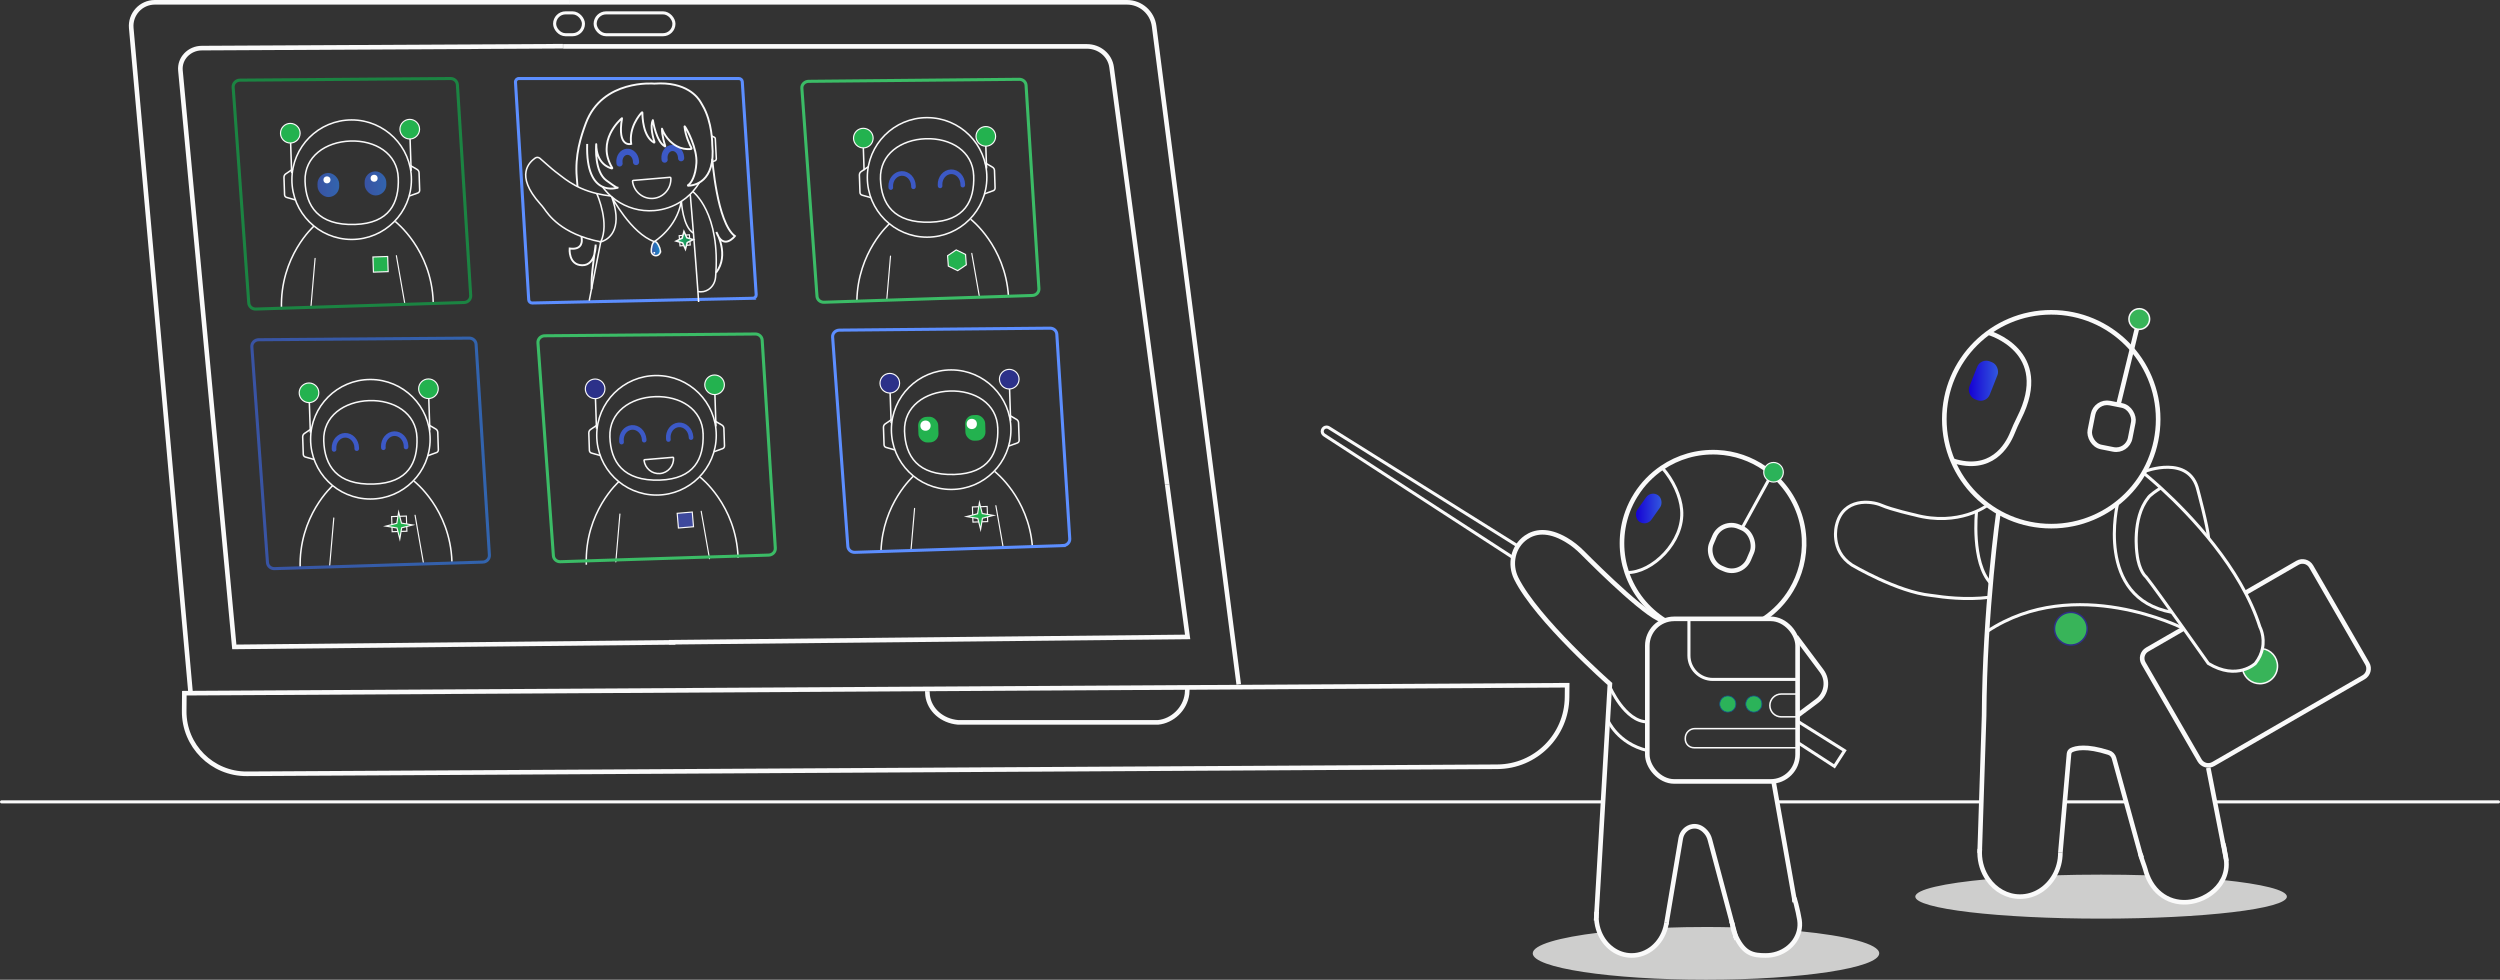<?xml version="1.0" encoding="UTF-8"?>
<svg id="Layer_1" xmlns="http://www.w3.org/2000/svg" xmlns:xlink="http://www.w3.org/1999/xlink" viewBox="0 0 1626.44 637.38">
  <rect x="0" y="0" width="1626.44" height="637.38" fill="#333333" stroke="none"/>
  <defs>
    <linearGradient id="login-dark" x1="1280.78" y1="247.69" x2="1299.98" y2="247.69" gradientTransform="translate(-.99 490.16) rotate(-21.5)" gradientUnits="userSpaceOnUse">
      <stop offset="0" stop-color="#1500d4"/>
      <stop offset="1" stop-color="#3258de"/>
    </linearGradient>
    <linearGradient id="login-dark-2" x1="1064.13" y1="330.85" x2="1081.04" y2="330.85" gradientTransform="translate(5.31 678.45) rotate(-35.18)" xlink:href="#login-dark"/>
    <linearGradient id="login-dark-3" x1="242.56" y1="122.15" x2="256.66" y2="122.15" gradientTransform="translate(-5.34 -2.8)" gradientUnits="userSpaceOnUse">
      <stop offset="0" stop-color="#3953a3"/>
      <stop offset="1" stop-color="#3264ae"/>
    </linearGradient>
    <linearGradient id="login-dark-4" x1="211.88" y1="122.15" x2="225.97" y2="122.15" gradientTransform="translate(-5.33 -1.77)" xlink:href="#login-dark-3"/>
    <linearGradient id="login-dark-5" x1="162.83" y1="294.95" x2="319.39" y2="294.95" gradientTransform="matrix(1,0,0,1,0,0)" xlink:href="#login-dark-3"/>
    <linearGradient id="login-dark-6" x1="447.62" y1="166.74" x2="458.75" y2="166.74" gradientTransform="translate(-20.19 28.48) rotate(-4.84)" gradientUnits="userSpaceOnUse">
      <stop offset="0" stop-color="#28b473"/>
      <stop offset=".39" stop-color="#1ea264"/>
      <stop offset=".96" stop-color="#0d8249"/>
    </linearGradient>
    <linearGradient id="login-dark-7" x1="430.9" y1="170.49" x2="436.88" y2="170.49" gradientTransform="translate(-20.19 28.48) rotate(-4.84)" gradientUnits="userSpaceOnUse">
      <stop offset="0" stop-color="#3953a3"/>
      <stop offset="1" stop-color="#198bcc"/>
    </linearGradient>
  </defs>
  <line x1="1440.98" y1="521.68" x2="1625.44" y2="521.68" fill="none" stroke="#fafafa" stroke-linecap="round" stroke-miterlimit="10" stroke-width="2"/>
  <line x1="1288.99" y1="521.68" x2="1156.17" y2="521.68" fill="none" stroke="#fafafa" stroke-linecap="round" stroke-miterlimit="10" stroke-width="2"/>
  <line x1="1042.89" y1="521.68" x2="1" y2="521.68" fill="none" stroke="#fafafa" stroke-linecap="round" stroke-miterlimit="10" stroke-width="2"/>
  <line x1="1343.32" y1="521.68" x2="1383.16" y2="521.68" fill="none" stroke="#fafafa" stroke-linecap="round" stroke-miterlimit="10" stroke-width="2"/>
  <g>
    <path d="M1487.8,583.33c0,7.9-54.12,14.31-120.87,14.31-66.76,0-120.88-6.41-120.88-14.31,0-4.62,18.5-8.74,47.21-11.36,4.79,6.9,12.38,11.36,20.92,11.36,9.53,0,17.89-5.56,22.48-13.87,9.67-.29,19.82-.45,30.27-.45s20.4.15,29.98.44c5.14,13.55,17.69,20.02,30.94,16.69,7.51-1.89,14.53-6.79,18.12-13.65h.01c25.61,2.63,41.82,6.51,41.82,10.84Z" fill="#cececd"/>
    <g>
      <path d="M1404.05,272.74c0,38.41-31.14,69.56-69.56,69.56-38.41,0-69.56-31.14-69.56-69.56s31.14-69.56,69.56-69.56c38.41,0,69.56,31.14,69.56,69.56Z" fill="none" stroke="#fafafa" stroke-miterlimit="10" stroke-width="3"/>
      <path d="M1293.65,216.44s42.17,11.83,19.83,55.76c-1.57,3.08-2.97,6.25-4.27,9.46-3.46,8.54-13.81,26-38.85,18.04" fill="none" stroke="#fafafa" stroke-miterlimit="10" stroke-width="3"/>
      <rect x="1360.42" y="262.7" width="26.71" height="29.12" rx="9.28" ry="9.28" transform="translate(80.09 -261.73) rotate(11.21)" fill="none" stroke="#fafafa" stroke-miterlimit="10" stroke-width="3"/>
      <line x1="1378.18" y1="263.29" x2="1390.27" y2="213.65" fill="none" stroke="#fafafa" stroke-miterlimit="10" stroke-width="3"/>
      <path d="M1398.48,207.56c0,3.71-3.01,6.72-6.72,6.72s-6.72-3.01-6.72-6.72,3.01-6.72,6.72-6.72,6.72,3.01,6.72,6.72Z" fill="#38b459" stroke="#fafafa" stroke-miterlimit="10"/>
      <rect x="1283.25" y="234.46" width="14.27" height="26.48" rx="6.37" ry="6.37" transform="translate(180.57 -455.69) rotate(21.5)" fill="url(#login-dark)"/>
      <path d="M1340.44,554.68v-.05l5.62-64.25c.09-1.02.69-1.93,1.61-2.38,2.72-1.34,9.61-3.07,24.19,1.62,1.71.54,3.01,1.93,3.48,3.66l16.91,61.53,1.15,3.39" fill="none" stroke="#fafafa" stroke-miterlimit="10" stroke-width="3"/>
      <polyline points="1447.69 558.9 1448.21 558.78 1447.56 555.41 1446.27 548.8 1436.66 499.57" fill="none" stroke="#fafafa" stroke-miterlimit="10" stroke-width="3"/>
      <path d="M1287.92,554.81v-.05l.08-2.41,2.81-86.7c.36-68.6,9.34-132.41,9.34-132.41" fill="none" stroke="#fafafa" stroke-miterlimit="10" stroke-width="3"/>
      <path d="M1340.44,554.63v.05c0,5.41-1.39,10.47-3.78,14.78-4.59,8.31-12.95,13.87-22.48,13.87-8.54,0-16.13-4.46-20.92-11.36-3.32-4.77-5.31-10.71-5.34-17.16v-.18c0-.77.02-1.53.08-2.28v-.03" fill="none" stroke="#fafafa" stroke-miterlimit="10" stroke-width="3"/>
      <path d="M1392.45,555.37c.16,1.73,2.8,8.43,3.24,10.18.34,1.36.75,2.66,1.22,3.9,5.14,13.55,17.69,20.02,30.94,16.69,7.51-1.89,14.53-6.79,18.12-13.65h.01c2.09-3.98,3.02-8.62,2.23-13.71.02-1.15-.89-4.76-1-5.94-.16-1.7-.11-.85-.54-2.57-.12-.5-.26-.99-.4-1.47v-.02" fill="none" stroke="#fafafa" stroke-miterlimit="10" stroke-width="3"/>
      <path d="M1460.85,385.68l33.85-19.54c3.12-1.8,7.1-.73,8.89,2.38l36.49,63.2c1.8,3.11.73,7.09-2.38,8.89l-97.8,56.46c-3.11,1.8-7.09.73-8.89-2.38l-36.5-63.2c-1.8-3.12-.73-7.1,2.39-8.89l23.69-13.68" fill="none" stroke="#fafafa" stroke-miterlimit="10" stroke-width="3"/>
      <path d="M1481.7,433.33c0,6.33-5.14,11.46-11.46,11.46-5.45,0-10.02-3.81-11.18-8.91,5.29-1.43,8.24-4.28,8.24-4.28,2.56-3.31,3.94-6.59,4.58-9.61,5.55.8,9.82,5.56,9.82,11.34Z" fill="#38b459" stroke="#fafafa" stroke-miterlimit="10"/>
      <path d="M1405.77,317.42c-7.94,5.05-8.22,6.46-8.22,6.46-10.74,13.36-7.28,36.34-7.28,36.34,1.26,11.55,5.96,15.16,5.96,15.16,7.22,9.03,40.43,56.22,40.43,56.22,9.41,5.74,17.09,5.72,22.4,4.28,5.29-1.43,8.24-4.28,8.24-4.28,2.56-3.31,3.94-6.59,4.58-9.61,1.71-7.96-1.65-14.11-1.65-14.11-12.15-38.53-45.69-73.22-63.75-89.81-.24-.22-.48-.44-.71-.65-6.76-6.17-11.18-9.66-11.18-9.66" fill="none" stroke="#fafafa" stroke-miterlimit="10" stroke-width="2"/>
      <path d="M1377.71,327.24s-15.3,61.98,35.36,71.13" fill="none" stroke="#fafafa" stroke-miterlimit="10" stroke-width="2"/>
      <path d="M1395.22,306.69s29.29-11.32,34.71,12.26c0,0,6.31,23.35,6.95,31.17" fill="none" stroke="#fafafa" stroke-miterlimit="10" stroke-width="2"/>
      <path d="M1293.1,328.64s-18.54,14.25-47.6,6.31c0,0-14.62-3.25-21.66-6.31-6.16-2.68-24.73-5.24-29.06,13.08,0,0-4.51,16.36,10.11,25.9,0,0,29.42,17.48,51.32,19.73.85.09,1.7.18,2.55.32,4.33.7,20.1,2.9,35.56.89" fill="none" stroke="#fafafa" stroke-miterlimit="10" stroke-width="2"/>
      <path d="M1285.88,332.66s-3.54,33.34,9.3,46.88" fill="none" stroke="#fafafa" stroke-miterlimit="10" stroke-width="2"/>
      <path d="M1420.6,408.92s-70.57-36.12-127.75,1.85" fill="none" stroke="#fafafa" stroke-miterlimit="10" stroke-width="2"/>
      <circle cx="1347.25" cy="409.02" r="10.65" fill="#38b459" stroke="#2f3087" stroke-miterlimit="10"/>
    </g>
  </g>
  <g>
    <path d="M805.89,445.3l-55.04-428.22c-1.13-8.91-8.71-15.58-17.68-15.58h-362.97" fill="none" stroke="#fafafa" stroke-miterlimit="10" stroke-width="3"/>
    <line x1="543.71" y1="281.58" x2="543.71" y2="281.57" fill="none" stroke="#141141" stroke-miterlimit="10" stroke-width="3"/>
    <polyline points="759.34 315.19 772.65 414.37 435.2 417.84" fill="none" stroke="#fafafa" stroke-miterlimit="10" stroke-width="3"/>
    <path d="M759.34,315.19l-4.95-36.76-31.21-234.7c-1.03-7.74-7.93-13.54-16.09-13.54h-299.74s-30.58,0-30.58,0h-10.43" fill="none" stroke="#fafafa" stroke-miterlimit="10" stroke-width="3"/>
    <path d="M559.86,448.44l459.7-2.65-.07,7.78c-.21,24.97-20.43,45.13-45.39,45.27l-813.52,4.58c-22.6.13-40.94-18.26-40.75-40.86l.1-11.58,445.95-2.57" fill="none" stroke="#fafafa" stroke-miterlimit="10" stroke-width="3"/>
    <path d="M772.41,447.83v1.13c0,.86-.05,1.71-.16,2.54-1.24,9.85-9.57,17.54-18.84,18.46h-130.11c-10.55-.92-18.6-8.17-19.83-17.48-.11-.82-.17-1.67-.17-2.52v-.31" fill="none" stroke="#fafafa" stroke-miterlimit="10" stroke-width="3"/>
    <g>
      <path d="M370.32,1.5H100.73c-9.05,0-16.15,7.76-15.34,16.78l38.5,431.44" fill="none" stroke="#fafafa" stroke-miterlimit="10" stroke-width="3"/>
      <path d="M366.24,30.07l-234.89,1.23c-8.24,0-14.7,6.75-13.96,14.59l35.04,374.97,286.94-2.96" fill="none" stroke="#fafafa" stroke-miterlimit="10" stroke-width="3"/>
    </g>
    <rect x="387.18" y="8.36" width="51.26" height="14.22" rx="7.11" ry="7.11" transform="translate(825.63 30.95) rotate(-180)" fill="none" stroke="#fafafa" stroke-miterlimit="10" stroke-width="2"/>
    <rect x="360.81" y="8.36" width="18.76" height="14.22" rx="7.11" ry="7.11" transform="translate(740.39 30.95) rotate(180)" fill="none" stroke="#fafafa" stroke-miterlimit="10" stroke-width="2"/>
  </g>
  <path d="M1222.58,620.23c0,9.48-50.46,17.15-112.71,17.15s-112.71-7.67-112.71-17.15c0-5.5,17-10.39,43.43-13.53,3.59,8.79,11.61,14.91,20.93,14.91,10.39,0,19.17-7.61,22-18.06,8.45-.31,17.28-.47,26.35-.47,5.94,0,11.77.07,17.45.21h.28l1.36,5.11h0s.01.02.01.02c.2.45.42.89.65,1.32,5.3,10.88,10.92,11.87,19.16,11.87,10.42,0,19.39-6.71,21.61-15.85,31.38,3.05,52.19,8.39,52.19,14.47Z" fill="#cececd"/>
  <g>
    <path d="M1147.55,402.61c7.24-4.88,13.35-11.31,17.83-18.83,5.78-9.67,8.89-21.12,8.29-33.34-.71-14.62-6.83-27.89-16.36-37.87-2.81-2.96-5.93-5.62-9.3-7.94-8.82-6.09-19.33-9.86-30.66-10.39-13.36-.63-25.8,3.16-35.99,10.05-6.86,4.63-12.7,10.66-17.1,17.69h-.01c-2.19,3.49-4.03,7.22-5.46,11.14-2.31,6.34-3.57,13.18-3.57,20.31,0,6.65,1.1,13.06,3.13,19.03,4.42,13.05,13.26,24.06,24.75,31.24h0" fill="none" stroke="#fafafa" stroke-miterlimit="10" stroke-width="3"/>
    <rect x="1071.7" y="402.61" width="97.78" height="105.78" rx="17.48" ry="17.48" fill="none" stroke="#fafafa" stroke-miterlimit="10" stroke-width="3"/>
    <path d="M1152,402.61h-53.22v23.85c0,8.59,6.96,15.56,15.56,15.56h55.14" fill="none" stroke="#fafafa" stroke-miterlimit="10" stroke-width="2"/>
    <path d="M1169.48,486.46h-67.44c-3.11,0-5.63-2.52-5.63-5.63v-.59c0-3.44,2.79-6.22,6.22-6.22h66.85" fill="none" stroke="#fafafa" stroke-miterlimit="10"/>
    <path d="M1129.33,458.02c0,2.9-2.35,5.26-5.26,5.26-2.9,0-5.26-2.35-5.26-5.26s2.35-5.26,5.26-5.26c2.9,0,5.26,2.35,5.26,5.26Z" fill="#2bb359" stroke="#12578b" stroke-miterlimit="10" stroke-width=".5"/>
    <circle cx="1153.81" cy="307.24" r="6.37" fill="#2bb359" stroke="#fafafa" stroke-miterlimit="10" stroke-width=".75"/>
    <path d="M1146.26,458.02c0,2.9-2.35,5.26-5.26,5.26s-5.26-2.35-5.26-5.26,2.35-5.26,5.26-5.26,5.26,2.35,5.26,5.26Z" fill="#2bb359" stroke="#12578b" stroke-miterlimit="10" stroke-width=".5"/>
    <path d="M1081.36,304.29c7.28,8.15,11.91,18.69,12.67,27.36,1.85,20.88-19.43,41.32-35.68,40.81" fill="none" stroke="#fafafa" stroke-miterlimit="10" stroke-width="2"/>
    <rect x="1113.36" y="341.89" width="26.44" height="29.11" rx="12" ry="12" transform="translate(229.32 -412.43) rotate(23.04)" fill="none" stroke="#fafafa" stroke-miterlimit="10" stroke-width="3"/>
    <line x1="1133.4" y1="343.53" x2="1150.48" y2="312.5" fill="none" stroke="#fafafa" stroke-miterlimit="10" stroke-width="2"/>
    <rect x="1066.97" y="320.3" width="11.23" height="21.1" rx="5.62" ry="5.62" transform="translate(386.58 -557.57) rotate(35.18)" fill="url(#login-dark-2)"/>
    <path d="M1083.11,403.7c-8.11.92-42.95-33.46-53.55-44.14-3.22-3.24-6.79-6.12-10.74-8.43-12.04-7.03-20.46-5.36-26.06-1.46-8.48,5.92-10.91,17.37-6.33,26.63,13.2,26.72,60.94,68.65,60.94,68.65l-8.65,148.24-.17,2.94v.15s-.07,1.11-.07,1.11h.1" fill="none" stroke="#fafafa" stroke-miterlimit="10" stroke-width="3"/>
    <path d="M1129.62,609.74l-.28.09-.37-1.41h-.01v-.02l-1.36-5.11-.63-2.36h0s-.01-.02-.01-.03l-14.58-54.73c-.46-1.73-1.29-3.37-2.46-4.73-3-3.47-6.11-4.19-8.77-3.8-3.96.59-7.02,3.83-7.69,7.78l-9.2,54.64h-.03" fill="none" stroke="#fafafa" stroke-miterlimit="10" stroke-width="3"/>
    <line x1="1167.69" y1="586.8" x2="1153.82" y2="508.39" fill="none" stroke="#fafafa" stroke-miterlimit="10" stroke-width="3"/>
    <path d="M1084.23,600.06c-.16,1.19-.4,2.36-.71,3.49-2.83,10.45-11.61,18.06-22,18.06-9.32,0-17.34-6.12-20.93-14.91-1.18-2.86-1.88-6-2.01-9.3-.02-.37-.03-.74-.03-1.12,0-.08,0-.17.01-.25v-.15c0-.88.06-1.74.15-2.59,0-.03.01-.07.01-.1" fill="none" stroke="#fafafa" stroke-miterlimit="10" stroke-width="3"/>
    <path d="M1167.69,586.8c-.05-.3-.1-.57-.14-.81-.95-5.8,2.4,7.41,3.16,12.51.37,2.53.24,4.97-.32,7.26-2.22,9.14-11.19,15.85-21.61,15.85-8.24,0-13.86-.99-19.16-11.87-.23-.43-.45-.87-.65-1.32h-.01v-.02c-.73-1.61-1.28-3.32-1.64-5.11-.15-.77-.27-1.56-.35-2.36h0" fill="none" stroke="#fafafa" stroke-miterlimit="10" stroke-width="3"/>
    <path d="M1126.96,600.9s.01.01.01.02c0-.01-.01-.01-.01-.02-.05-.14-.1-.27-.15-.38,0,.01-.06-.15-.13-.34-.04-.1-.07-.19-.11-.27-.14-.35-.21-.54-.2-.53,0,0,0-.02,0-.02" fill="none" stroke="#fafafa" stroke-miterlimit="10" stroke-width="3"/>
    <path d="M1047.26,446.75s9.88,22.87,24.44,22.87" fill="none" stroke="#fafafa" stroke-miterlimit="10" stroke-width="2"/>
    <path d="M1045.99,468.51s6.27,15.1,25.71,19.77" fill="none" stroke="#fafafa" stroke-miterlimit="10" stroke-width="2"/>
    <path d="M1168.45,414.16l16.67,22.34c4.57,6.13,3.31,14.82-2.83,19.4l-12.81,9.56" fill="none" stroke="#fafafa" stroke-miterlimit="10" stroke-width="3"/>
    <path d="M1169.48,466.37h-10.63c-2.05,0-3.9-.83-5.25-2.17-1.34-1.35-2.17-3.2-2.17-5.25,0-4.1,3.32-7.43,7.42-7.43h10.63" fill="none" stroke="#fafafa" stroke-miterlimit="10"/>
    <path d="M987.43,355.22l-36.96-23.14-21.45-13.45h-.02l-23.09-14.46-12.87-8.05-17.4-10.9-11.12-6.96c-.47-.29-.98-.43-1.49-.43-1.17,0-2.28.73-2.68,1.94s.08,2.54,1.15,3.23l3.42,2.22,16.21,10.53,18.31,11.89,16.55,10.75,20.53,13.33,47.95,31.14" fill="none" stroke="#fafafa" stroke-miterlimit="10" stroke-width="2"/>
    <polyline points="1169.48 469.21 1200.04 488.35 1193.44 498.57 1169.48 483.01" fill="none" stroke="#fafafa" stroke-miterlimit="10" stroke-width="2"/>
  </g>
  <g>
    <circle cx="228.78" cy="116.9" r="38.88" fill="none" stroke="#fafafa" stroke-miterlimit="10"/>
    <path d="M259.12,115.87c.54,16.11-5.68,29.43-28.19,30.16-23.95.77-31.93-12-32.47-28.11-.54-16.11,13.37-25.62,29.48-26.17,16.11-.54,30.64,8.01,31.18,24.12Z" fill="none" stroke="#fafafa" stroke-miterlimit="10"/>
    <path d="M204.28,147.07s-22.31,19.64-21.15,54.01" fill="none" stroke="#fafafa" stroke-miterlimit="10"/>
    <path d="M257.11,144.08s23.58,18.09,24.74,52.46" fill="none" stroke="#fafafa" stroke-miterlimit="10"/>
    <line x1="204.99" y1="168.12" x2="202.32" y2="199.23" fill="none" stroke="#fafafa" stroke-linecap="round" stroke-miterlimit="10" stroke-width=".75"/>
    <line x1="257.87" y1="166.34" x2="263.28" y2="197.17" fill="none" stroke="#fafafa" stroke-linecap="round" stroke-miterlimit="10" stroke-width=".75"/>
    <path d="M190.53,109.97l-4.61,3.13c-.76.51-1.2,1.38-1.17,2.29l.38,11.34c.03.8.57,1.49,1.34,1.71l5.72,1.62" fill="none" stroke="#fafafa" stroke-miterlimit="10"/>
    <path d="M266.5,107.4l4.82,2.81c.79.46,1.29,1.29,1.32,2.21l.38,11.34c.03.8-.47,1.53-1.22,1.8l-5.6,2" fill="none" stroke="#fafafa" stroke-miterlimit="10"/>
    <line x1="189.73" y1="112.12" x2="189.08" y2="93.07" fill="none" stroke="#fafafa" stroke-linecap="square" stroke-miterlimit="10"/>
    <line x1="267.47" y1="110.62" x2="266.76" y2="89.69" fill="none" stroke="#fafafa" stroke-linecap="square" stroke-miterlimit="10"/>
    <circle cx="188.87" cy="86.66" r="6.38" fill="#23b24f" stroke="#fafafa" stroke-miterlimit="10" stroke-width=".75"/>
    <circle cx="266.57" cy="84.04" r="6.38" fill="#23b24f" stroke="#fafafa" stroke-miterlimit="10" stroke-width=".75"/>
    <rect x="237.22" y="111.5" width="14.1" height="15.69" rx="7.05" ry="7.05" transform="translate(-3.89 8.32) rotate(-1.94)" fill="url(#login-dark-3)"/>
    <rect x="242.77" y="167.05" width="9.59" height="9.85" transform="translate(-5.67 8.46) rotate(-1.94)" fill="#23b24f" stroke="#fafafa" stroke-miterlimit="10" stroke-width=".75"/>
    <circle cx="243.39" cy="115.97" r="2.28" fill="#fff"/>
    <rect x="206.55" y="112.54" width="14.1" height="15.69" rx="7.05" ry="7.05" transform="translate(-3.94 7.28) rotate(-1.94)" fill="url(#login-dark-4)"/>
    <circle cx="212.72" cy="117.01" r="2.28" fill="#fff"/>
    <path d="M301.9,196.8l-135.51,4.26c-2.38.07-4.4-1.69-4.56-4l-10.15-140.27c-.18-2.49,1.84-4.62,4.42-4.64l137-1.06c2.36-.02,4.31,1.75,4.46,4.04l8.66,137.08c.15,2.44-1.8,4.52-4.31,4.6Z" fill="none" stroke="#1b8442" stroke-miterlimit="10" stroke-width="2"/>
  </g>
  <g>
    <circle cx="240.95" cy="285.77" r="38.88" fill="none" stroke="#fafafa" stroke-miterlimit="10"/>
    <path d="M271.28,284.75c.54,16.11-5.68,29.43-28.19,30.16-23.95.77-31.93-12-32.47-28.11-.54-16.11,13.37-25.62,29.48-26.17,16.11-.54,30.64,8.01,31.18,24.12Z" fill="none" stroke="#fafafa" stroke-miterlimit="10"/>
    <path d="M216.44,315.95s-22.31,19.64-21.15,54.01" fill="none" stroke="#fafafa" stroke-miterlimit="10"/>
    <path d="M269.28,312.96s23.58,18.09,24.74,52.46" fill="none" stroke="#fafafa" stroke-miterlimit="10"/>
    <line x1="217.16" y1="337" x2="214.48" y2="368.11" fill="none" stroke="#fafafa" stroke-linecap="round" stroke-miterlimit="10" stroke-width=".75"/>
    <line x1="270.03" y1="335.22" x2="275.44" y2="366.05" fill="none" stroke="#fafafa" stroke-linecap="round" stroke-miterlimit="10" stroke-width=".75"/>
    <path d="M202.7,278.85l-4.61,3.13c-.76.51-1.2,1.38-1.17,2.29l.38,11.34c.03.8.57,1.49,1.34,1.71l5.72,1.62" fill="none" stroke="#fafafa" stroke-miterlimit="10"/>
    <path d="M278.66,276.28l4.82,2.81c.79.46,1.29,1.29,1.32,2.21l.38,11.34c.03.8-.47,1.53-1.22,1.8l-5.6,2" fill="none" stroke="#fafafa" stroke-miterlimit="10"/>
    <line x1="201.89" y1="280.99" x2="201.25" y2="261.94" fill="none" stroke="#fafafa" stroke-linecap="square" stroke-miterlimit="10"/>
    <line x1="279.63" y1="279.5" x2="278.93" y2="258.57" fill="none" stroke="#fafafa" stroke-linecap="square" stroke-miterlimit="10"/>
    <circle cx="201.03" cy="255.54" r="6.38" fill="#23b24f" stroke="#fafafa" stroke-miterlimit="10" stroke-width=".75"/>
    <circle cx="278.74" cy="252.91" r="6.38" fill="#23b24f" stroke="#fafafa" stroke-miterlimit="10" stroke-width=".75"/>
    <rect x="254.94" y="335.93" width="9.59" height="9.85" transform="translate(-11.37 8.97) rotate(-1.94)" fill="none" stroke="#fafafa" stroke-miterlimit="10" stroke-width=".75"/>
    <path d="M314.07,365.68l-135.51,4.26c-2.38.07-4.4-1.69-4.56-4l-10.15-140.27c-.18-2.49,1.84-4.62,4.42-4.64l137-1.06c2.36-.02,4.31,1.75,4.46,4.04l8.66,137.08c.15,2.44-1.8,4.52-4.31,4.6Z" fill="none" stroke="url(#login-dark-5)" stroke-miterlimit="10" stroke-width="2"/>
    <path d="M232.09,291.89c0-.21,0-.43,0-.64-.15-4.59-3.59-8.19-7.67-8.05s-7.28,3.96-7.12,8.55c0,.22.02.43.04.64" fill="none" stroke="#3c59c6" stroke-linecap="round" stroke-miterlimit="10" stroke-width="3"/>
    <path d="M264.17,290.81c0-.21,0-.43,0-.64-.15-4.59-3.59-8.19-7.67-8.05s-7.28,3.96-7.12,8.55c0,.22.02.43.04.64" fill="none" stroke="#3c59c6" stroke-linecap="round" stroke-miterlimit="10" stroke-width="3"/>
    <polygon points="260.11 350.63 258.28 343.5 251.01 342.29 258.15 340.46 259.35 333.2 261.18 340.33 268.45 341.53 261.31 343.37 260.11 350.63" fill="#23b24f" stroke="#fafafa" stroke-miterlimit="10" stroke-width=".75"/>
  </g>
  <g>
    <circle cx="427.1" cy="283.2" r="38.88" fill="none" stroke="#fafafa" stroke-miterlimit="10"/>
    <path d="M457.43,282.18c.54,16.11-5.68,29.43-28.19,30.16-23.95.77-31.93-12-32.47-28.11-.54-16.11,13.37-25.62,29.48-26.17,16.11-.54,30.64,8.01,31.18,24.12Z" fill="none" stroke="#fafafa" stroke-miterlimit="10"/>
    <path d="M402.59,313.38s-22.31,19.64-21.15,54.01" fill="none" stroke="#fafafa" stroke-miterlimit="10"/>
    <path d="M455.43,310.39s23.58,18.09,24.74,52.46" fill="none" stroke="#fafafa" stroke-miterlimit="10"/>
    <line x1="403.3" y1="334.43" x2="400.63" y2="365.53" fill="none" stroke="#fafafa" stroke-linecap="round" stroke-miterlimit="10" stroke-width=".75"/>
    <line x1="456.18" y1="332.64" x2="461.59" y2="363.47" fill="none" stroke="#fafafa" stroke-linecap="round" stroke-miterlimit="10" stroke-width=".75"/>
    <path d="M388.84,276.27l-4.61,3.13c-.76.51-1.2,1.38-1.17,2.29l.38,11.34c.03.8.57,1.49,1.34,1.71l5.72,1.62" fill="none" stroke="#fafafa" stroke-miterlimit="10"/>
    <path d="M464.81,273.71l4.82,2.81c.79.46,1.29,1.29,1.32,2.21l.38,11.34c.03.8-.47,1.53-1.22,1.8l-5.6,2" fill="none" stroke="#fafafa" stroke-miterlimit="10"/>
    <line x1="388.04" y1="278.42" x2="387.4" y2="259.37" fill="none" stroke="#fafafa" stroke-linecap="square" stroke-miterlimit="10"/>
    <line x1="465.78" y1="276.92" x2="465.08" y2="255.99" fill="none" stroke="#fafafa" stroke-linecap="square" stroke-miterlimit="10"/>
    <circle cx="387.18" cy="252.97" r="6.38" fill="#2c3189" stroke="#fafafa" stroke-miterlimit="10" stroke-width=".75"/>
    <circle cx="464.88" cy="250.34" r="6.38" fill="#23b24f" stroke="#fafafa" stroke-miterlimit="10" stroke-width=".75"/>
    <rect x="440.96" y="333.49" width="9.85" height="9.59" transform="translate(-26.97 38.86) rotate(-4.84)" fill="#3e499d" stroke="#fafafa" stroke-miterlimit="10" stroke-width=".75"/>
    <path d="M500.09,361.13l-135.51,4.31c-2.38.08-4.39-1.66-4.56-3.95l-10.04-138.46c-.18-2.46,1.85-4.56,4.42-4.58l137-1.16c2.36-.02,4.31,1.73,4.45,3.99l8.55,135.31c.15,2.4-1.8,4.46-4.31,4.54Z" fill="none" stroke="#3bbc66" stroke-miterlimit="10" stroke-width="2"/>
  </g>
  <path d="M489.77,194.05l-143.51,3.07c-1.2.03-2.21-.9-2.29-2.11l-8.61-141.55c-.08-1.29.95-2.38,2.24-2.38h143.07c1.18,0,2.16.92,2.24,2.1l9.05,138.48c.08,1.28-.91,2.36-2.19,2.39Z" fill="none" stroke="#5c8eff" stroke-miterlimit="10" stroke-width="2"/>
  <g>
    <circle cx="603.14" cy="115.41" r="38.88" fill="none" stroke="#fafafa" stroke-miterlimit="10"/>
    <path d="M633.47,114.38c.54,16.11-5.68,29.43-28.19,30.16-23.95.77-31.93-12-32.47-28.11s13.37-25.62,29.48-26.17c16.11-.54,30.64,8.01,31.18,24.12Z" fill="none" stroke="#fafafa" stroke-miterlimit="10"/>
    <path d="M578.63,145.59s-20.72,18.25-21.17,50.34" fill="none" stroke="#fafafa" stroke-miterlimit="10"/>
    <path d="M631.47,142.6s22.52,17.27,24.62,50.13" fill="none" stroke="#fafafa" stroke-miterlimit="10"/>
    <line x1="579.34" y1="166.64" x2="576.88" y2="195.3" fill="none" stroke="#fafafa" stroke-linecap="round" stroke-miterlimit="10" stroke-width=".75"/>
    <line x1="637.22" y1="193.34" x2="632.22" y2="164.85" fill="none" stroke="#fafafa" stroke-linecap="round" stroke-miterlimit="10" stroke-width=".75"/>
    <path d="M564.88,108.48l-4.61,3.13c-.76.51-1.2,1.38-1.17,2.29l.38,11.34c.03.8.57,1.49,1.34,1.71l5.72,1.62" fill="none" stroke="#fafafa" stroke-miterlimit="10"/>
    <path d="M640.85,105.92l4.82,2.81c.79.46,1.29,1.29,1.32,2.21l.38,11.34c.03.8-.47,1.53-1.22,1.8l-5.6,2" fill="none" stroke="#fafafa" stroke-miterlimit="10"/>
    <line x1="641.82" y1="109.13" x2="641.35" y2="95.09" fill="none" stroke="#fafafa" stroke-linecap="square" stroke-miterlimit="10"/>
    <circle cx="641.35" cy="88.72" r="6.38" fill="#23b24f" stroke="#fafafa" stroke-miterlimit="10" stroke-width=".75"/>
    <line x1="562.14" y1="110.27" x2="561.66" y2="96.23" fill="none" stroke="#fafafa" stroke-linecap="square" stroke-miterlimit="10"/>
    <circle cx="561.66" cy="89.85" r="6.38" fill="#23b24f" stroke="#fafafa" stroke-miterlimit="10" stroke-width=".75"/>
    <path d="M671.57,192.23l-135.5,4.4c-2.38.08-4.39-1.62-4.55-3.85l-9.85-135.38c-.17-2.4,1.85-4.46,4.42-4.49l136.99-1.32c2.36-.02,4.31,1.68,4.45,3.89l8.36,132.31c.15,2.35-1.81,4.37-4.32,4.45Z" fill="none" stroke="#3bbc66" stroke-miterlimit="10" stroke-width="2"/>
    <path d="M594.28,121.53c0-.21,0-.43,0-.64-.15-4.59-3.59-8.19-7.67-8.05s-7.28,3.96-7.12,8.55c0,.22.02.43.04.64" fill="none" stroke="#3c59c6" stroke-linecap="round" stroke-miterlimit="10" stroke-width="3"/>
    <path d="M626.36,120.44c0-.21,0-.43,0-.64-.15-4.59-3.59-8.19-7.67-8.05s-7.28,3.96-7.12,8.55c0,.22.02.43.04.64" fill="none" stroke="#3c59c6" stroke-linecap="round" stroke-miterlimit="10" stroke-width="3"/>
    <polygon points="628.65 172.28 623.05 176.08 616.96 173.12 616.47 166.38 622.08 162.58 628.16 165.54 628.65 172.28" fill="#23b24f" stroke="#fafafa" stroke-miterlimit="10" stroke-width=".75"/>
  </g>
  <g>
    <circle cx="618.8" cy="279.54" r="38.88" fill="none" stroke="#fafafa" stroke-miterlimit="10"/>
    <path d="M649.13,278.52c.54,16.11-5.68,29.43-28.19,30.16-23.95.77-31.93-12-32.47-28.11-.54-16.11,13.37-25.62,29.48-26.17,16.11-.54,30.64,8.01,31.18,24.12Z" fill="none" stroke="#fafafa" stroke-miterlimit="10"/>
    <path d="M594.29,309.72s-20.17,17.77-21.14,49.07" fill="none" stroke="#fafafa" stroke-miterlimit="10"/>
    <path d="M647.13,306.73s21.94,16.83,24.53,48.88" fill="none" stroke="#fafafa" stroke-miterlimit="10"/>
    <line x1="595" y1="330.77" x2="592.65" y2="358.16" fill="none" stroke="#fafafa" stroke-linecap="round" stroke-miterlimit="10" stroke-width=".75"/>
    <line x1="652.66" y1="356.22" x2="647.88" y2="328.99" fill="none" stroke="#fafafa" stroke-linecap="round" stroke-miterlimit="10" stroke-width=".75"/>
    <path d="M580.54,272.62l-4.61,3.13c-.76.51-1.2,1.38-1.17,2.29l.38,11.34c.03.8.57,1.49,1.34,1.71l5.72,1.62" fill="none" stroke="#fafafa" stroke-miterlimit="10"/>
    <path d="M656.51,270.05l4.82,2.81c.79.46,1.29,1.29,1.32,2.21l.38,11.34c.03.8-.47,1.53-1.22,1.8l-5.6,2" fill="none" stroke="#fafafa" stroke-miterlimit="10"/>
    <line x1="579.74" y1="274.76" x2="579.1" y2="255.71" fill="none" stroke="#fafafa" stroke-linecap="square" stroke-miterlimit="10"/>
    <line x1="657.48" y1="273.27" x2="656.78" y2="252.34" fill="none" stroke="#fafafa" stroke-linecap="square" stroke-miterlimit="10"/>
    <circle cx="578.88" cy="249.31" r="6.38" fill="#2c3189" stroke="#fafafa" stroke-miterlimit="10" stroke-width=".75"/>
    <circle cx="656.59" cy="246.68" r="6.38" fill="#2c3189" stroke="#fafafa" stroke-miterlimit="10" stroke-width=".75"/>
    <rect x="632.78" y="329.7" width="9.59" height="9.85" transform="translate(-10.94 21.73) rotate(-1.94)" fill="none" stroke="#fafafa" stroke-miterlimit="10" stroke-width=".75"/>
    <path d="M691.64,354.96l-135.5,4.37c-2.38.08-4.39-1.63-4.56-3.88l-9.9-136.16c-.18-2.42,1.85-4.49,4.42-4.51l136.99-1.28c2.36-.02,4.31,1.7,4.45,3.91l8.41,133.06c.15,2.36-1.81,4.39-4.32,4.47Z" fill="none" stroke="#5c8eff" stroke-miterlimit="10" stroke-width="2"/>
    <polygon points="637.96 344.4 636.13 337.27 628.86 336.06 636 334.23 637.2 326.97 639.03 334.1 646.3 335.3 639.16 337.14 637.96 344.4" fill="#23b24f" stroke="#fafafa" stroke-miterlimit="10" stroke-width=".75"/>
    <rect x="627.96" y="270.05" width="13.05" height="16.69" rx="5.63" ry="5.63" transform="translate(-9.04 21.59) rotate(-1.94)" fill="#23b24f"/>
    <rect x="597.4" y="271.2" width="13.05" height="16.69" rx="5.63" ry="5.63" transform="translate(-9.1 20.56) rotate(-1.94)" fill="#23b24f"/>
    <circle cx="602.11" cy="276.92" r="3.33" fill="#fff"/>
    <circle cx="632.22" cy="275.81" r="3.33" fill="#fff"/>
  </g>
  <path d="M449.57,284.7c0-.21-.01-.43-.03-.64-.39-4.57-4-7.99-8.07-7.65-4.08.35-7.07,4.33-6.68,8.9.02.22.04.43.08.64" fill="none" stroke="#3c59c6" stroke-linecap="round" stroke-miterlimit="10" stroke-width="3"/>
  <path d="M419.1,286.37c0-.21-.01-.43-.03-.64-.39-4.57-4-7.99-8.07-7.65s-7.07,4.33-6.68,8.9c.02.22.04.43.08.64" fill="none" stroke="#3c59c6" stroke-linecap="round" stroke-miterlimit="10" stroke-width="3"/>
  <g>
    <g>
      <g>
        <path d="M454.49,196.43s0,.04,0,.06v-.06s0,0,0,0Z" fill="#f7ada3"/>
        <polygon points="445.94 162.15 444.09 158.05 439.91 156.83 443.82 154.92 444.96 150.57 446.82 154.67 451 155.89 447.08 157.8 445.94 162.15" fill="url(#login-dark-6)" stroke="#fafafa" stroke-miterlimit="10"/>
      </g>
      <g>
        <line x1="392.35" y1="76.44" x2="392.35" y2="76.44" fill="none" stroke="#221f1f" stroke-miterlimit="10"/>
        <path d="M391.91,121.47c1.61,2.21,3.44,4.24,5.47,6.05.18.17.37.33.56.49.84.72,1.7,1.4,2.6,2.04,7.06,5.06,15.9,7.73,25.24,6.94,6.48-.55,12.44-2.7,17.53-6.03,2.07-1.35,3.99-2.9,5.74-4.62" fill="none" stroke="#fafafa" stroke-miterlimit="10"/>
        <path d="M455.09,118.67s0,0,0,0c-1.27,2.12-2.74,4.11-4.4,5.95-.53.59-1.07,1.15-1.64,1.7" fill="none" stroke="#fafafa" stroke-miterlimit="10"/>
        <path d="M448.38,87.47s0,0,0,.02" fill="none" stroke="#221f1f" stroke-miterlimit="10"/>
        <line x1="385.34" y1="92.33" x2="385.34" y2="92.33" fill="none" stroke="#221f1f" stroke-miterlimit="10"/>
        <path d="M463,88.47l1.62.76c.44.2.73.63.75,1.12l.65,12.87c.03.67-.4,1.27-1.04,1.46l-1.45.42-.37.11" fill="none" stroke="#fafafa" stroke-miterlimit="10"/>
        <line x1="459.82" y1="106.16" x2="459.81" y2="106.16" fill="none" stroke="#221f1f" stroke-miterlimit="10"/>
        <path d="M449.05,126.33h0c.02.29.97,11.44,2.09,25.3,1.01,12.46,2.16,27.1,2.91,37.99.17,2.49.32,4.78.45,6.81,0,.02,0,.04,0,.06" fill="none" stroke="#fafafa" stroke-miterlimit="10"/>
        <path d="M397.39,127.52s0,0-.01,0c-3.29-.38-6.34-.93-9.15-1.61-15.29-3.66-22.45-11.16-26.89-14.22-1.67-1.15-8.54-7.44-10.11-8.72h0c-.9-.73-2.18-.79-3.11-.1-3.33,2.46-13.55,10.84,3.33,29.76.71.79,1.7,1.9,2.47,2.99,2.49,3.51,10.94,16.71,36.93,21.72l-7.51,38.26" fill="none" stroke="#fafafa" stroke-miterlimit="10"/>
        <polyline points="448.85 156.93 449.06 159.4 446.61 159.61" fill="none" stroke="#fafafa" stroke-miterlimit="10" stroke-width=".75"/>
        <polyline points="442.05 155.79 441.84 153.32 444.3 153.11" fill="none" stroke="#fafafa" stroke-miterlimit="10" stroke-width=".75"/>
        <polyline points="446.04 152.96 448.5 152.75 448.71 155.22" fill="none" stroke="#fafafa" stroke-miterlimit="10" stroke-width=".75"/>
        <polyline points="442.2 157.5 442.41 159.97 444.86 159.76" fill="none" stroke="#fafafa" stroke-miterlimit="10" stroke-width=".75"/>
        <path d="M388.18,125.8s.02.04.05.11c.67,1.52,8.37,19.37,2.63,31.43,0,0,11.12-2.26,9.86-17.56-.27-3.29-1.12-7.18-2.77-11.77,0,0,12.63,23.89,27.71,29.17,0,0,14.49-8.73,17.5-25.93" fill="none" stroke="#fafafa" stroke-miterlimit="10"/>
        <path d="M450.69,124.63s18.44,13.64,14.83,55.76c-.28,3.27-1.98,6.33-4.77,8.07-1.75,1.09-3.99,1.78-6.7,1.16" fill="none" stroke="#fafafa" stroke-miterlimit="10"/>
        <path d="M413.79,105.42c0-.23,0-.46-.03-.69-.3-3.55-2.96-6.23-5.93-5.97s-5.14,3.33-4.84,6.89c.02.23.05.46.09.69" fill="none" stroke="#3c59c6" stroke-linecap="round" stroke-miterlimit="10" stroke-width="4"/>
        <path d="M443.11,102.93c0-.23,0-.46-.03-.69-.3-3.55-2.96-6.23-5.93-5.97s-5.14,3.33-4.84,6.89c.02.23.05.46.09.69" fill="none" stroke="#3c59c6" stroke-linecap="round" stroke-miterlimit="10" stroke-width="4"/>
        <path d="M400.7,139.77h0" fill="none" stroke="#221f1f" stroke-miterlimit="10"/>
      </g>
    </g>
    <path d="M382,93.64c-1.12,35.75,19.85,28.44,19.85,28.44,0,0,.95,1.45-7.35-4.67-7.69-5.67-6.8-21.35-6.62-23.63,0-.02.02-.01.02,0,.06,12.59,8.07,15.32,10.19,15.83.19.05.34-.17.24-.34-10.66-17.45,5.05-31.32,6.29-32.37.03-.02.07,0,.06.04-3.34,19.53,5.95,16.69,5.95,16.69-1.53-10.76,5.32-18.79,6.97-20.54.12-.13.34-.04.34.14-.02,2.67.26,15.43,7.53,19.52.19.11.42-.07.35-.28-.73-2.19-3.13-10.19-1.09-14.3,0-.01.03-.01.03,0,.13.88,2.12,13.98,7.84,17.09.13.07.28-.05.24-.19-.5-1.47-2.26-6.95-2.17-11.35,0-.01.02-.01.02,0,.24.72,2.69,7.66,9.7,11.45,2.76,1.49,5.93,2.08,9.06,1.81h0c.34-.03.55-.4.39-.71-1.03-1.95-3.99-8.01-4.5-13.99,0-.08.1-.13.15-.06,1.48,1.78,8.16,14.54,7.58,23.84-.52,8.41-3.37,13.23-5.5,14.43-.17.1-.1.35.1.35,3.49-.1,18.12-1.98,15.7-26.78,0,0,.15-14.6-6.34-25.53-.39-.66-.77-1.32-1.15-1.99-1.72-3.06-9.24-13.67-30.23-12.13,0,0-33.75-3.11-44.54,25.84-3.23,8.65-7.15,20.8-5.87,35.28l.49,6.07" fill="none" stroke="#fafafa" stroke-miterlimit="10" stroke-width="1.25"/>
    <path d="M378.34,153.93l.15,1.85s1.03,7.16-7.9,5.9c0,0-.93,10.75,8.16,10.89,4.68.07,6.88-3.49,7.9-6.96.49-3.68.9-6.45.9-6.45,0,0,.07,3.18-.9,6.45-.74,5.56-1.69,13.23-1.74,16.68-.08,5.73-.03,5.46-.03,5.46" fill="none" stroke="#fafafa" stroke-miterlimit="10" stroke-width="1.25"/>
    <path d="M463.4,103.43s3.01,41.44,14.69,50.16c0,0-7.47,9.75-12.05-2.63,0,0,8.74,14.91-.2,26.44" fill="none" stroke="#fafafa" stroke-miterlimit="10" stroke-width="1.25"/>
    <path d="M443.3,130.95s.88,16.74,7.83,20.68" fill="none" stroke="#fafafa" stroke-miterlimit="10"/>
    <path d="M429.65,162.93c.22,1.65-.93,3.17-2.57,3.39s-3.15-.95-3.36-2.6.59-6.34,2.23-6.56,3.49,4.12,3.71,5.78Z" fill="url(#login-dark-7)" stroke="#fafafa" stroke-miterlimit="10"/>
    <circle cx="425.67" cy="164.49" r=".62" fill="#fff"/>
    <path d="M411.91,117.39c-.25.02-.44.25-.41.5.82,6.78,6.76,11.75,13.5,11.18s11.77-6.47,11.43-13.29c-.01-.26-.24-.45-.49-.43l-24.03,2.04Z" fill="none" stroke="#fafafa" stroke-miterlimit="10"/>
    <path d="M419.31,299.08c-.19.02-.34.19-.32.39.63,5.22,5.21,9.05,10.4,8.61s9.07-4.99,8.81-10.24c0-.2-.18-.35-.38-.33l-18.52,1.57Z" fill="none" stroke="#fafafa" stroke-miterlimit="10"/>
  </g>
</svg>